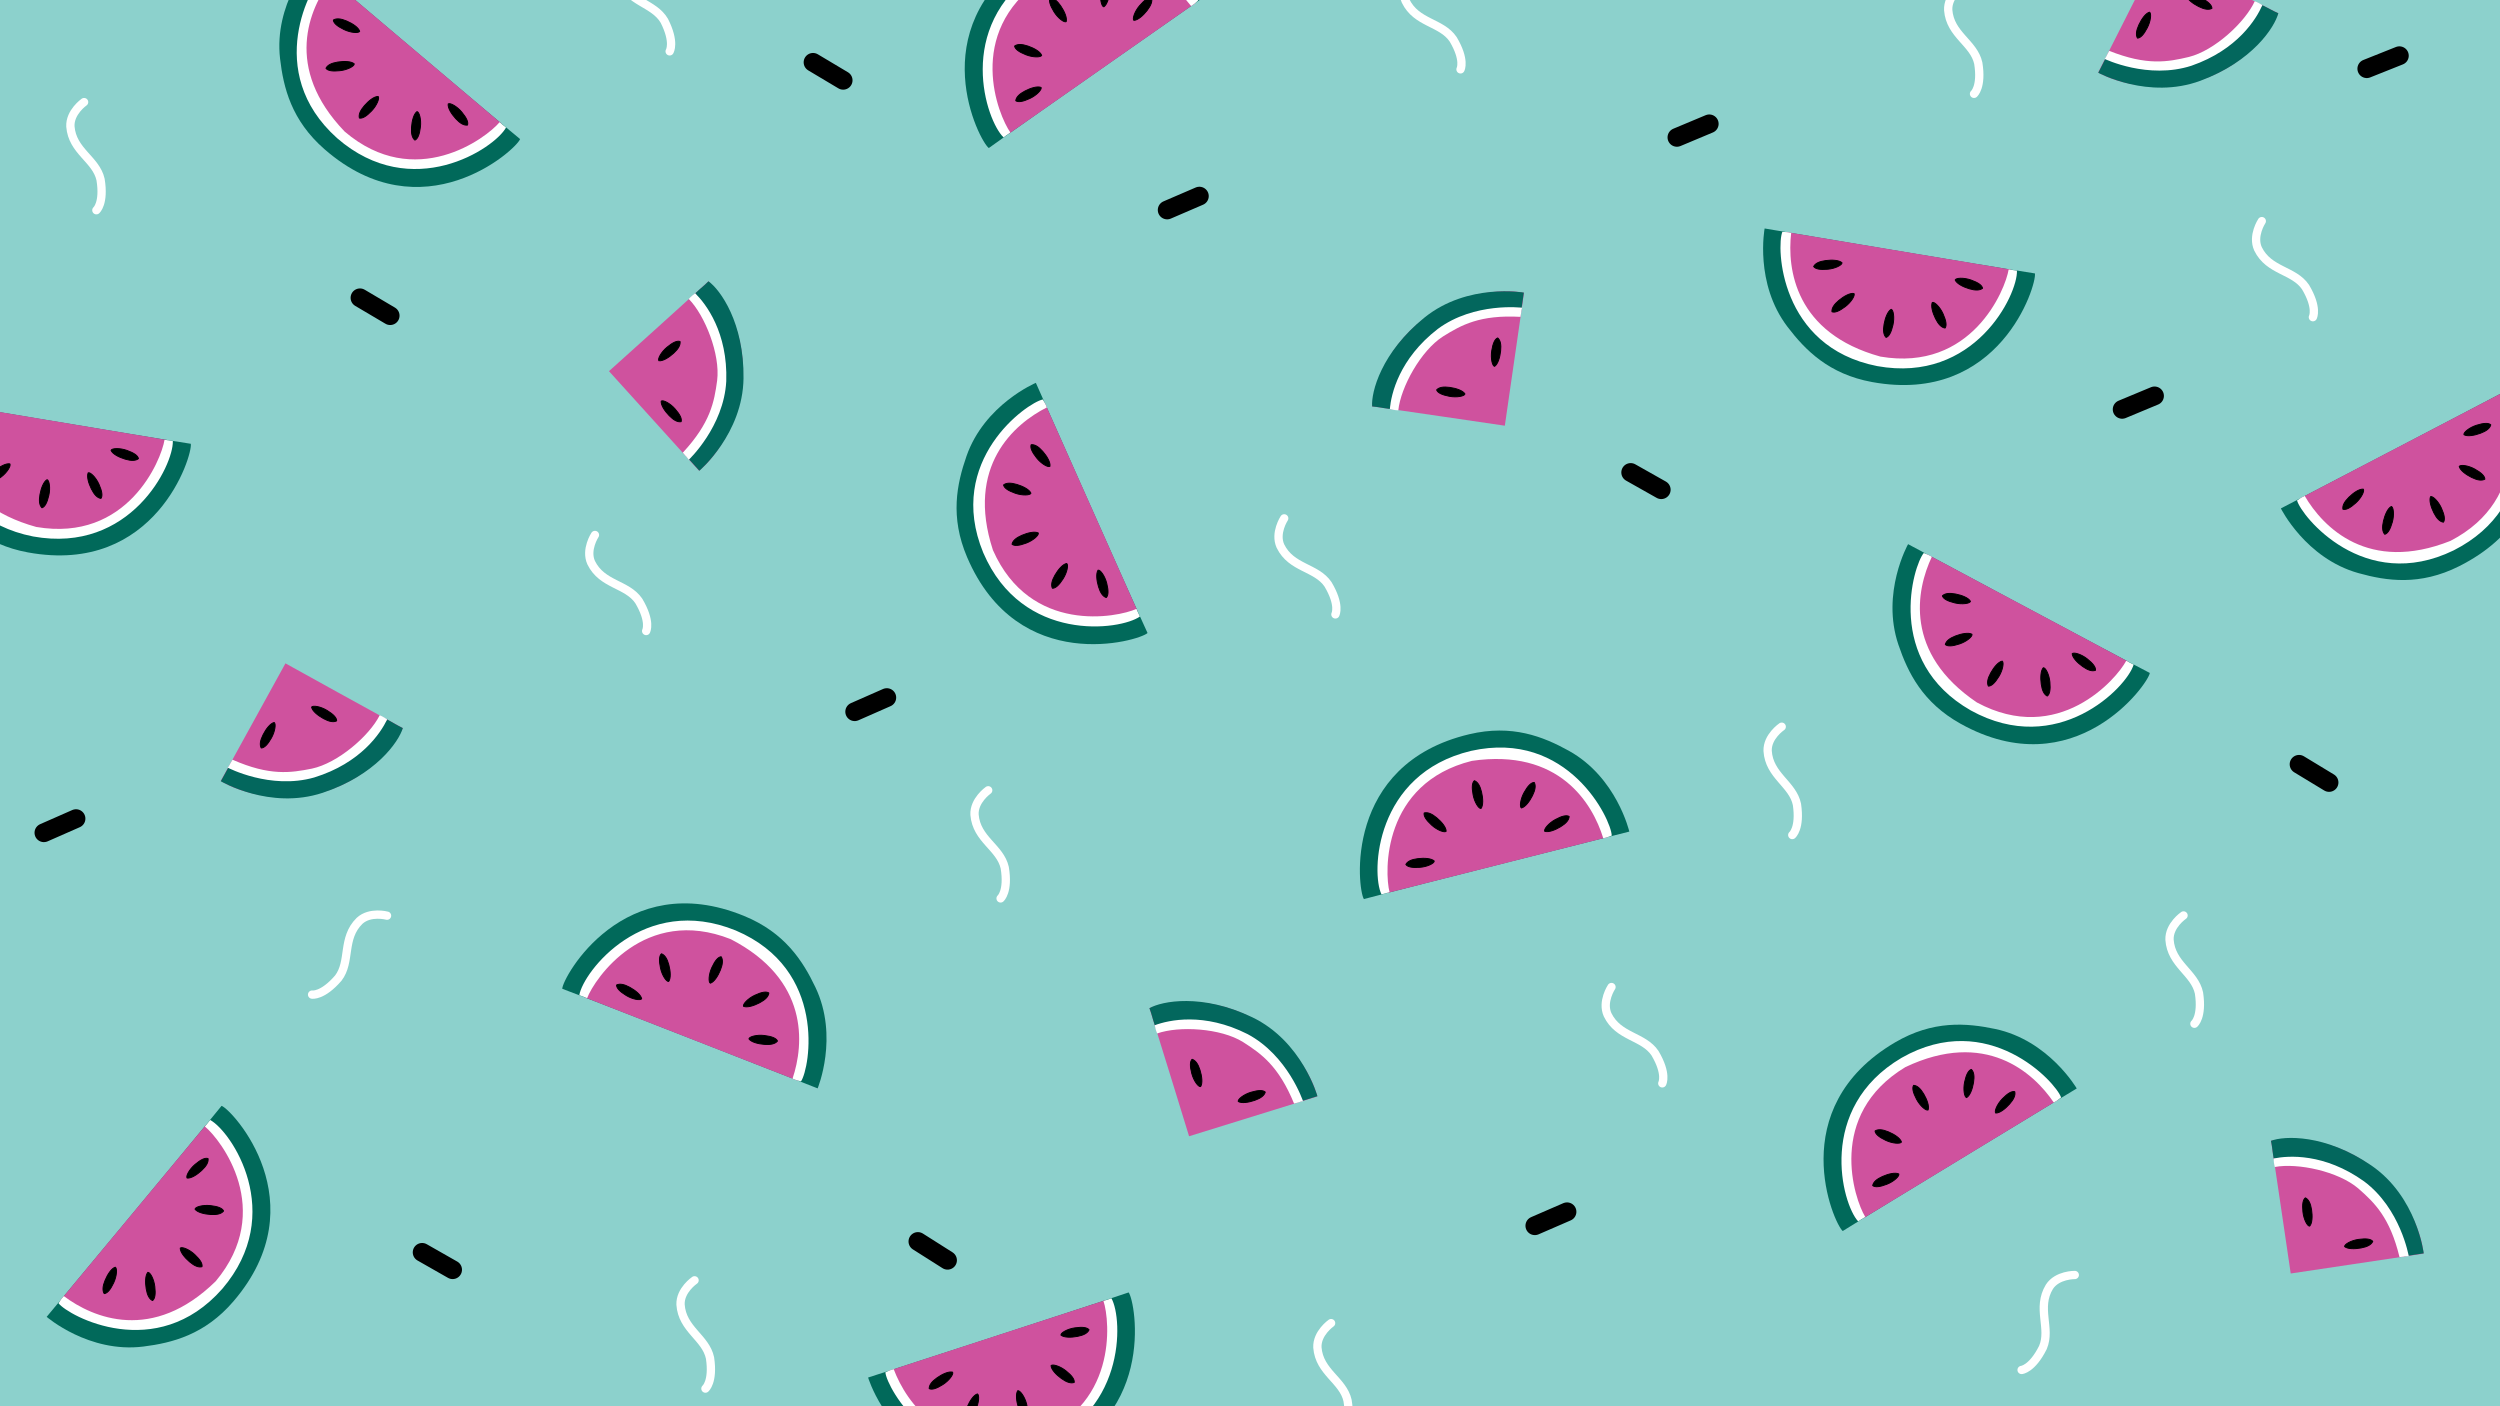<?xml version="1.0" encoding="UTF-8" standalone="no"?>
<!DOCTYPE svg PUBLIC "-//W3C//DTD SVG 1.1//EN" "http://www.w3.org/Graphics/SVG/1.1/DTD/svg11.dtd">
<svg width="100%" height="100%" viewBox="0 0 2560 1440" version="1.1" xmlns="http://www.w3.org/2000/svg" xmlns:xlink="http://www.w3.org/1999/xlink" xml:space="preserve" xmlns:serif="http://www.serif.com/" style="fill-rule:evenodd;clip-rule:evenodd;stroke-linecap:round;stroke-linejoin:round;stroke-miterlimit:1.5;">
    <rect x="0" y="0" width="2560" height="1440" fill="#333333" stroke="none"/>
    <rect x="-686.268" y="-193.968" width="3720.93" height="1908.64" style="fill:rgb(140,209,204);stroke:black;stroke-opacity:0;stroke-width:19.18px;"/>
    <g>
        <path d="M832.531,63.819L863.4,82.232" style="fill:none;stroke:black;stroke-width:19.18px;"/>
        <g transform="matrix(0.594,-0.804,0.804,0.594,1171.31,772.128)">
            <path d="M832.531,63.819L863.4,82.232" style="fill:none;stroke:black;stroke-width:19.18px;"/>
        </g>
        <g transform="matrix(0.586,-0.81,0.81,0.586,655.609,851.976)">
            <path d="M832.531,63.819L863.4,82.232" style="fill:none;stroke:black;stroke-width:19.18px;"/>
        </g>
        <g transform="matrix(0.596,-0.803,0.803,0.596,1625.63,1049.68)">
            <path d="M832.531,63.819L863.4,82.232" style="fill:none;stroke:black;stroke-width:19.18px;"/>
        </g>
        <g transform="matrix(1,-0.024,0.024,1,835.753,439.956)">
            <path d="M832.531,63.819L863.4,82.232" style="fill:none;stroke:black;stroke-width:19.18px;"/>
        </g>
        <g transform="matrix(0.58,-0.815,0.815,0.58,-489.936,1494.24)">
            <path d="M832.531,63.819L863.4,82.232" style="fill:none;stroke:black;stroke-width:19.18px;"/>
        </g>
        <g transform="matrix(1,0.007,-0.007,1,1522.14,712.988)">
            <path d="M832.531,63.819L863.4,82.232" style="fill:none;stroke:black;stroke-width:19.18px;"/>
        </g>
        <g transform="matrix(1,-0.02,0.02,1,-401.554,1235.23)">
            <path d="M832.531,63.819L863.4,82.232" style="fill:none;stroke:black;stroke-width:19.18px;"/>
        </g>
        <g transform="matrix(0.584,-0.812,0.812,0.584,1033.64,1893.91)">
            <path d="M832.531,63.819L863.4,82.232" style="fill:none;stroke:black;stroke-width:19.18px;"/>
        </g>
        <g transform="matrix(0.608,-0.794,0.794,0.608,1866.73,692.577)">
            <path d="M832.531,63.819L863.4,82.232" style="fill:none;stroke:black;stroke-width:19.18px;"/>
        </g>
        <g transform="matrix(1,0.027,-0.027,1,109.109,1184.97)">
            <path d="M832.531,63.819L863.4,82.232" style="fill:none;stroke:black;stroke-width:19.18px;"/>
        </g>
        <g transform="matrix(0.58,-0.815,0.815,0.58,340.306,1370.29)">
            <path d="M832.531,63.819L863.4,82.232" style="fill:none;stroke:black;stroke-width:19.18px;"/>
        </g>
        <g transform="matrix(1,-0.004,0.004,1,-464.184,244.46)">
            <path d="M832.531,63.819L863.4,82.232" style="fill:none;stroke:black;stroke-width:19.18px;"/>
        </g>
    </g>
    <g>
        <g transform="matrix(0.93,-0.367,0.367,0.93,1324.78,-92.968)">
            <path d="M86.12,104.547C86.12,104.547 71.359,114.842 72.084,129.531C74.067,154.983 98.351,163.03 102.978,183.855C106.945,208.315 98.681,215.281 98.681,215.281" style="fill:white;fill-opacity:0;stroke:white;stroke-width:8.49px;"/>
        </g>
        <path d="M86.12,104.547C86.12,104.547 71.359,114.842 72.084,129.531C74.067,154.983 98.351,163.03 102.978,183.855C106.945,208.315 98.681,215.281 98.681,215.281" style="fill:white;fill-opacity:0;stroke:white;stroke-width:8.49px;"/>
        <g transform="matrix(0.93,-0.368,0.368,0.93,490.667,482.267)">
            <path d="M86.12,104.547C86.12,104.547 71.359,114.842 72.084,129.531C74.067,154.983 98.351,163.03 102.978,183.855C106.945,208.315 98.681,215.281 98.681,215.281" style="fill:white;fill-opacity:0;stroke:white;stroke-width:8.49px;"/>
        </g>
        <g transform="matrix(1,0.002,-0.002,1,1923.14,-119.391)">
            <path d="M86.12,104.547C86.12,104.547 71.359,114.842 72.084,129.531C74.067,154.983 98.351,163.03 102.978,183.855C106.945,208.315 98.681,215.281 98.681,215.281" style="fill:white;fill-opacity:0;stroke:white;stroke-width:8.49px;"/>
        </g>
        <g transform="matrix(0.643,0.766,-0.766,0.643,421.037,804.459)">
            <path d="M86.12,104.547C86.12,104.547 71.359,114.842 72.084,129.531C74.067,154.983 98.351,163.03 102.978,183.855C106.945,208.315 98.681,215.281 98.681,215.281" style="fill:white;fill-opacity:0;stroke:white;stroke-width:8.49px;"/>
        </g>
        <g transform="matrix(1,-0.001,0.001,1,925.7,704.795)">
            <path d="M86.12,104.547C86.12,104.547 71.359,114.842 72.084,129.531C74.067,154.983 98.351,163.03 102.978,183.855C106.945,208.315 98.681,215.281 98.681,215.281" style="fill:white;fill-opacity:0;stroke:white;stroke-width:8.49px;"/>
        </g>
        <g transform="matrix(0.93,-0.368,0.368,0.93,1196.46,465.259)">
            <path d="M86.12,104.547C86.12,104.547 71.359,114.842 72.084,129.531C74.067,154.983 98.351,163.03 102.978,183.855C106.945,208.315 98.681,215.281 98.681,215.281" style="fill:white;fill-opacity:0;stroke:white;stroke-width:8.49px;"/>
        </g>
        <g transform="matrix(1,0.013,-0.013,1,626.473,1205.37)">
            <path d="M86.12,104.547C86.12,104.547 71.359,114.842 72.084,129.531C74.067,154.983 98.351,163.03 102.978,183.855C106.945,208.315 98.681,215.281 98.681,215.281" style="fill:white;fill-opacity:0;stroke:white;stroke-width:8.49px;"/>
        </g>
        <g transform="matrix(1,0.016,-0.016,1,1740.04,638.214)">
            <path d="M86.12,104.547C86.12,104.547 71.359,114.842 72.084,129.531C74.067,154.983 98.351,163.03 102.978,183.855C106.945,208.315 98.681,215.281 98.681,215.281" style="fill:white;fill-opacity:0;stroke:white;stroke-width:8.49px;"/>
        </g>
        <g transform="matrix(1,0,-0,1,1276.93,1250.33)">
            <path d="M86.12,104.547C86.12,104.547 71.359,114.842 72.084,129.531C74.067,154.983 98.351,163.03 102.978,183.855C106.945,208.315 98.681,215.281 98.681,215.281" style="fill:white;fill-opacity:0;stroke:white;stroke-width:8.49px;"/>
        </g>
        <g transform="matrix(0.932,-0.364,0.364,0.932,1531.85,944.631)">
            <path d="M86.12,104.547C86.12,104.547 71.359,114.842 72.084,129.531C74.067,154.983 98.351,163.03 102.978,183.855C106.945,208.315 98.681,215.281 98.681,215.281" style="fill:white;fill-opacity:0;stroke:white;stroke-width:8.49px;"/>
        </g>
        <g transform="matrix(0.812,0.584,-0.584,0.812,2115.7,1170.4)">
            <path d="M86.12,104.547C86.12,104.547 71.359,114.842 72.084,129.531C74.067,154.983 98.351,163.03 102.978,183.855C106.945,208.315 98.681,215.281 98.681,215.281" style="fill:white;fill-opacity:0;stroke:white;stroke-width:8.49px;"/>
        </g>
        <g transform="matrix(0.953,-0.303,0.303,0.953,526.451,-122.671)">
            <path d="M86.12,104.547C86.12,104.547 71.359,114.842 72.084,129.531C74.067,154.983 98.351,163.03 102.978,183.855C106.945,208.315 98.681,215.281 98.681,215.281" style="fill:white;fill-opacity:0;stroke:white;stroke-width:8.49px;"/>
        </g>
        <g transform="matrix(1,0.013,-0.013,1,2151.19,831.749)">
            <path d="M86.12,104.547C86.12,104.547 71.359,114.842 72.084,129.531C74.067,154.983 98.351,163.03 102.978,183.855C106.945,208.315 98.681,215.281 98.681,215.281" style="fill:white;fill-opacity:0;stroke:white;stroke-width:8.49px;"/>
        </g>
        <g transform="matrix(0.93,-0.367,0.367,0.93,2197.62,160.807)">
            <path d="M86.12,104.547C86.12,104.547 71.359,114.842 72.084,129.531C74.067,154.983 98.351,163.03 102.978,183.855C106.945,208.315 98.681,215.281 98.681,215.281" style="fill:white;fill-opacity:0;stroke:white;stroke-width:8.49px;"/>
        </g>
    </g>
    <g>
        <g>
            <path d="M623.587,380.082L715.824,482.05C715.824,482.05 754.326,453.068 760.673,388.756C764.481,325.291 725.555,288.031 725.555,288.031C711.593,300.936 623.587,380.082 623.587,380.082Z" style="fill:rgb(207,82,158);stroke:black;stroke-opacity:0;stroke-width:1px;"/>
            <path d="M702.602,467.097L716.141,482.05C716.141,482.05 760.626,444.249 761.358,387.384C762.09,330.519 737.465,296.553 725.449,288.031C720.203,293.387 718.51,294.155 711.91,300.372C726.803,319.958 740.918,369.681 740.071,385.759C739.225,401.837 720.372,454.789 702.602,467.097Z" style="fill:rgb(3,103,93);stroke:black;stroke-opacity:0;stroke-width:1px;"/>
            <path d="M711.91,300.372C707.632,303.256 705.309,306.126 705.309,306.126C721.895,323.05 737.709,362.856 734.358,389.616C731.397,411.57 727.514,432.952 699.217,463.52C704.294,469.276 705.309,470.8 705.309,470.8C705.309,470.8 741.155,437.059 743.693,390.413C745.386,340.383 722.741,311.011 711.91,300.372Z" style="fill:white;stroke:black;stroke-opacity:0;stroke-width:1px;"/>
            <g transform="matrix(0.888,-0.461,0.461,0.888,-590.561,410.68)">
                <path d="M1124.43,583.817C1122.18,587.153 1122.95,594.395 1124.85,600.741C1126.76,607.088 1129.38,610.802 1132.82,611.904C1135.02,609.748 1135.22,604.972 1133.31,597.356C1131.41,589.74 1126.68,583.323 1124.43,583.817Z" style="stroke:black;stroke-width:1px;"/>
            </g>
            <g transform="matrix(-0.432,-0.902,0.902,-0.432,633.83,1635.84)">
                <path d="M1124.43,583.817C1122.18,587.153 1122.95,594.395 1124.85,600.741C1126.76,607.088 1129.38,610.802 1132.82,611.904C1135.02,609.748 1135.22,604.972 1133.31,597.356C1131.41,589.74 1126.68,583.323 1124.43,583.817Z" style="stroke:black;stroke-width:1px;"/>
            </g>
        </g>
        <g transform="matrix(0.421,-0.907,0.907,0.421,610.342,1569.1)">
            <path d="M623.587,380.082L715.824,482.05C715.824,482.05 754.326,453.068 760.673,388.756C764.481,325.291 725.555,288.031 725.555,288.031C711.593,300.936 623.587,380.082 623.587,380.082Z" style="fill:rgb(207,82,158);stroke:black;stroke-opacity:0;stroke-width:1px;"/>
            <path d="M702.602,467.097L716.141,482.05C716.141,482.05 760.626,444.249 761.358,387.384C762.09,330.519 737.465,296.553 725.449,288.031C720.203,293.387 718.51,294.155 711.91,300.372C726.803,319.958 740.918,369.681 740.071,385.759C739.225,401.837 720.372,454.789 702.602,467.097Z" style="fill:rgb(3,103,93);stroke:black;stroke-opacity:0;stroke-width:1px;"/>
            <path d="M711.91,300.372C707.632,303.256 705.309,306.126 705.309,306.126C721.895,323.05 737.709,362.856 734.358,389.616C731.397,411.57 727.514,432.952 699.217,463.52C704.294,469.276 705.309,470.8 705.309,470.8C705.309,470.8 741.155,437.059 743.693,390.413C745.386,340.383 722.741,311.011 711.91,300.372Z" style="fill:white;stroke:black;stroke-opacity:0;stroke-width:1px;"/>
            <g transform="matrix(0.888,-0.461,0.461,0.888,-590.561,410.68)">
                <path d="M1124.43,583.817C1122.18,587.153 1122.95,594.395 1124.85,600.741C1126.76,607.088 1129.38,610.802 1132.82,611.904C1135.02,609.748 1135.22,604.972 1133.31,597.356C1131.41,589.74 1126.68,583.323 1124.43,583.817Z" style="stroke:black;stroke-width:1px;"/>
            </g>
            <g transform="matrix(-0.432,-0.902,0.902,-0.432,633.83,1635.84)">
                <path d="M1124.43,583.817C1122.18,587.153 1122.95,594.395 1124.85,600.741C1126.76,607.088 1129.38,610.802 1132.82,611.904C1135.02,609.748 1135.22,604.972 1133.31,597.356C1131.41,589.74 1126.68,583.323 1124.43,583.817Z" style="stroke:black;stroke-width:1px;"/>
            </g>
        </g>
        <g transform="matrix(0.326,0.945,-0.945,0.326,448.187,-33.917)">
            <path d="M623.587,380.082L715.824,482.05C715.824,482.05 754.326,453.068 760.673,388.756C764.481,325.291 725.555,288.031 725.555,288.031C711.593,300.936 623.587,380.082 623.587,380.082Z" style="fill:rgb(207,82,158);stroke:black;stroke-opacity:0;stroke-width:1px;"/>
            <path d="M702.602,467.097L716.141,482.05C716.141,482.05 760.626,444.249 761.358,387.384C762.09,330.519 737.465,296.553 725.449,288.031C720.203,293.387 718.51,294.155 711.91,300.372C726.803,319.958 740.918,369.681 740.071,385.759C739.225,401.837 720.372,454.789 702.602,467.097Z" style="fill:rgb(3,103,93);stroke:black;stroke-opacity:0;stroke-width:1px;"/>
            <path d="M711.91,300.372C707.632,303.256 705.309,306.126 705.309,306.126C721.895,323.05 737.709,362.856 734.358,389.616C731.397,411.57 727.514,432.952 699.217,463.52C704.294,469.276 705.309,470.8 705.309,470.8C705.309,470.8 741.155,437.059 743.693,390.413C745.386,340.383 722.741,311.011 711.91,300.372Z" style="fill:white;stroke:black;stroke-opacity:0;stroke-width:1px;"/>
            <g transform="matrix(0.888,-0.461,0.461,0.888,-590.561,410.68)">
                <path d="M1124.43,583.817C1122.18,587.153 1122.95,594.395 1124.85,600.741C1126.76,607.088 1129.38,610.802 1132.82,611.904C1135.02,609.748 1135.22,604.972 1133.31,597.356C1131.41,589.74 1126.68,583.323 1124.43,583.817Z" style="stroke:black;stroke-width:1px;"/>
            </g>
            <g transform="matrix(-0.432,-0.902,0.902,-0.432,633.83,1635.84)">
                <path d="M1124.43,583.817C1122.18,587.153 1122.95,594.395 1124.85,600.741C1126.76,607.088 1129.38,610.802 1132.82,611.904C1135.02,609.748 1135.22,604.972 1133.31,597.356C1131.41,589.74 1126.68,583.323 1124.43,583.817Z" style="stroke:black;stroke-width:1px;"/>
            </g>
        </g>
        <g transform="matrix(0.554,-0.833,0.833,0.554,1683.62,1612.94)">
            <path d="M623.587,380.082L715.824,482.05C715.824,482.05 754.326,453.068 760.673,388.756C764.481,325.291 725.555,288.031 725.555,288.031C711.593,300.936 623.587,380.082 623.587,380.082Z" style="fill:rgb(207,82,158);stroke:black;stroke-opacity:0;stroke-width:1px;"/>
            <path d="M702.602,467.097L716.141,482.05C716.141,482.05 760.626,444.249 761.358,387.384C762.09,330.519 737.465,296.553 725.449,288.031C720.203,293.387 718.51,294.155 711.91,300.372C726.803,319.958 740.918,369.681 740.071,385.759C739.225,401.837 720.372,454.789 702.602,467.097Z" style="fill:rgb(3,103,93);stroke:black;stroke-opacity:0;stroke-width:1px;"/>
            <path d="M711.91,300.372C707.632,303.256 705.309,306.126 705.309,306.126C721.895,323.05 737.709,362.856 734.358,389.616C731.397,411.57 727.514,432.952 699.217,463.52C704.294,469.276 705.309,470.8 705.309,470.8C705.309,470.8 741.155,437.059 743.693,390.413C745.386,340.383 722.741,311.011 711.91,300.372Z" style="fill:white;stroke:black;stroke-opacity:0;stroke-width:1px;"/>
            <g transform="matrix(0.888,-0.461,0.461,0.888,-590.561,410.68)">
                <path d="M1124.43,583.817C1122.18,587.153 1122.95,594.395 1124.85,600.741C1126.76,607.088 1129.38,610.802 1132.82,611.904C1135.02,609.748 1135.22,604.972 1133.31,597.356C1131.41,589.74 1126.68,583.323 1124.43,583.817Z" style="stroke:black;stroke-width:1px;"/>
            </g>
            <g transform="matrix(-0.432,-0.902,0.902,-0.432,633.83,1635.84)">
                <path d="M1124.43,583.817C1122.18,587.153 1122.95,594.395 1124.85,600.741C1126.76,607.088 1129.38,610.802 1132.82,611.904C1135.02,609.748 1135.22,604.972 1133.31,597.356C1131.41,589.74 1126.68,583.323 1124.43,583.817Z" style="stroke:black;stroke-width:1px;"/>
            </g>
        </g>
        <g transform="matrix(-0.638,-0.77,0.77,-0.638,1646.13,1158.58)">
            <path d="M623.587,380.082L715.824,482.05C715.824,482.05 754.326,453.068 760.673,388.756C764.481,325.291 725.555,288.031 725.555,288.031C711.593,300.936 623.587,380.082 623.587,380.082Z" style="fill:rgb(207,82,158);stroke:black;stroke-opacity:0;stroke-width:1px;"/>
            <path d="M702.602,467.097L716.141,482.05C716.141,482.05 760.626,444.249 761.358,387.384C762.09,330.519 737.465,296.553 725.449,288.031C720.203,293.387 718.51,294.155 711.91,300.372C726.803,319.958 740.918,369.681 740.071,385.759C739.225,401.837 720.372,454.789 702.602,467.097Z" style="fill:rgb(3,103,93);stroke:black;stroke-opacity:0;stroke-width:1px;"/>
            <path d="M711.91,300.372C707.632,303.256 705.309,306.126 705.309,306.126C721.895,323.05 737.709,362.856 734.358,389.616C731.397,411.57 727.514,432.952 699.217,463.52C704.294,469.276 705.309,470.8 705.309,470.8C705.309,470.8 741.155,437.059 743.693,390.413C745.386,340.383 722.741,311.011 711.91,300.372Z" style="fill:white;stroke:black;stroke-opacity:0;stroke-width:1px;"/>
            <g transform="matrix(0.888,-0.461,0.461,0.888,-590.561,410.68)">
                <path d="M1124.43,583.817C1122.18,587.153 1122.95,594.395 1124.85,600.741C1126.76,607.088 1129.38,610.802 1132.82,611.904C1135.02,609.748 1135.22,604.972 1133.31,597.356C1131.41,589.74 1126.68,583.323 1124.43,583.817Z" style="stroke:black;stroke-width:1px;"/>
            </g>
            <g transform="matrix(-0.432,-0.902,0.902,-0.432,633.83,1635.84)">
                <path d="M1124.43,583.817C1122.18,587.153 1122.95,594.395 1124.85,600.741C1126.76,607.088 1129.38,610.802 1132.82,611.904C1135.02,609.748 1135.22,604.972 1133.31,597.356C1131.41,589.74 1126.68,583.323 1124.43,583.817Z" style="stroke:black;stroke-width:1px;"/>
            </g>
        </g>
        <g transform="matrix(0.359,0.933,-0.933,0.359,2341.29,-766.704)">
            <path d="M623.587,380.082L715.824,482.05C715.824,482.05 754.326,453.068 760.673,388.756C764.481,325.291 725.555,288.031 725.555,288.031C711.593,300.936 623.587,380.082 623.587,380.082Z" style="fill:rgb(207,82,158);stroke:black;stroke-opacity:0;stroke-width:1px;"/>
            <path d="M702.602,467.097L716.141,482.05C716.141,482.05 760.626,444.249 761.358,387.384C762.09,330.519 737.465,296.553 725.449,288.031C720.203,293.387 718.51,294.155 711.91,300.372C726.803,319.958 740.918,369.681 740.071,385.759C739.225,401.837 720.372,454.789 702.602,467.097Z" style="fill:rgb(3,103,93);stroke:black;stroke-opacity:0;stroke-width:1px;"/>
            <path d="M711.91,300.372C707.632,303.256 705.309,306.126 705.309,306.126C721.895,323.05 737.709,362.856 734.358,389.616C731.397,411.57 727.514,432.952 699.217,463.52C704.294,469.276 705.309,470.8 705.309,470.8C705.309,470.8 741.155,437.059 743.693,390.413C745.386,340.383 722.741,311.011 711.91,300.372Z" style="fill:white;stroke:black;stroke-opacity:0;stroke-width:1px;"/>
            <g transform="matrix(0.888,-0.461,0.461,0.888,-590.561,410.68)">
                <path d="M1124.43,583.817C1122.18,587.153 1122.95,594.395 1124.85,600.741C1126.76,607.088 1129.38,610.802 1132.82,611.904C1135.02,609.748 1135.22,604.972 1133.31,597.356C1131.41,589.74 1126.68,583.323 1124.43,583.817Z" style="stroke:black;stroke-width:1px;"/>
            </g>
            <g transform="matrix(-0.432,-0.902,0.902,-0.432,633.83,1635.84)">
                <path d="M1124.43,583.817C1122.18,587.153 1122.95,594.395 1124.85,600.741C1126.76,607.088 1129.38,610.802 1132.82,611.904C1135.02,609.748 1135.22,604.972 1133.31,597.356C1131.41,589.74 1126.68,583.323 1124.43,583.817Z" style="stroke:black;stroke-width:1px;"/>
            </g>
        </g>
        <g transform="matrix(0.104,-0.995,0.995,0.104,388.546,2425.23)">
            <path d="M1060.71,392.038C1060.71,392.038 1008.06,414.176 989.631,467.259C979.815,495.527 972.64,529.165 990.301,570.534C1042.53,692.874 1166.58,656.324 1175.08,648.213C1156.57,608.217 1060.71,392.038 1060.71,392.038Z" style="fill:rgb(1,105,90);stroke:black;stroke-opacity:0;stroke-width:1px;"/>
            <path d="M1069.81,412.286L1164.79,625.53C1164.79,625.53 1062.19,666.231 1022.84,583.79C983.495,501.349 1025.17,422.432 1069.81,412.286Z" style="fill:rgb(207,82,158);stroke:black;stroke-opacity:0;stroke-width:1px;"/>
            <path d="M1067.83,409.073C1051.8,412.3 967.889,471.406 1006.83,565.943C1046.83,659.158 1147.44,645.519 1167.27,631.305C1166.12,628.889 1163.64,623.525 1163.64,623.525C1144.25,632.33 1055,649.918 1016.75,563.299C988.648,477.356 1038.56,434.054 1071.95,417.196C1070.55,413.436 1067.83,409.073 1067.83,409.073Z" style="fill:white;stroke:black;stroke-opacity:0;stroke-width:1px;"/>
            <path d="M1124.43,583.817C1122.18,587.153 1122.95,594.395 1124.85,600.741C1126.76,607.088 1129.38,610.802 1132.82,611.904C1135.02,609.748 1135.22,604.972 1133.31,597.356C1131.41,589.74 1126.68,583.323 1124.43,583.817Z" style="stroke:black;stroke-width:1px;"/>
            <g transform="matrix(0.687,0.727,-0.727,0.687,744.262,-641.55)">
                <path d="M1124.43,583.817C1122.18,587.153 1122.95,594.395 1124.85,600.741C1126.76,607.088 1129.38,610.802 1132.82,611.904C1135.02,609.748 1135.22,604.972 1133.31,597.356C1131.41,589.74 1126.68,583.323 1124.43,583.817Z"/>
                <clipPath id="_clip1">
                    <path d="M1124.43,583.817C1122.18,587.153 1122.95,594.395 1124.85,600.741C1126.76,607.088 1129.38,610.802 1132.82,611.904C1135.02,609.748 1135.22,604.972 1133.31,597.356C1131.41,589.74 1126.68,583.323 1124.43,583.817Z"/>
                </clipPath>
                <g clip-path="url(#_clip1)">
                    <g transform="matrix(0.801,0.599,-0.599,0.801,532.075,-557.327)">
                        <path d="M1124.43,583.817C1122.18,587.153 1122.95,594.395 1124.85,600.741C1126.76,607.088 1129.38,610.802 1132.82,611.904C1135.02,609.748 1135.22,604.972 1133.31,597.356C1131.41,589.74 1126.68,583.323 1124.43,583.817Z" style="fill:none;stroke:black;stroke-width:1px;"/>
                    </g>
                </g>
                <path d="M1124.43,583.817C1122.18,587.153 1122.95,594.395 1124.85,600.741C1126.76,607.088 1129.38,610.802 1132.82,611.904C1135.02,609.748 1135.22,604.972 1133.31,597.356C1131.41,589.74 1126.68,583.323 1124.43,583.817Z" style="fill:none;stroke:black;stroke-width:1px;"/>
            </g>
            <g transform="matrix(0.114,0.993,-0.993,0.114,1514.78,-637.339)">
                <path d="M1124.43,583.817C1122.18,587.153 1122.95,594.395 1124.85,600.741C1126.76,607.088 1129.38,610.802 1132.82,611.904C1135.02,609.748 1135.22,604.972 1133.31,597.356C1131.41,589.74 1126.68,583.323 1124.43,583.817Z" style="stroke:black;stroke-width:1px;"/>
            </g>
            <g transform="matrix(-0.552,0.834,-0.834,-0.552,2163.28,-110.42)">
                <path d="M1124.43,583.817C1122.18,587.153 1122.95,594.395 1124.85,600.741C1126.76,607.088 1129.38,610.802 1132.82,611.904C1135.02,609.748 1135.22,604.972 1133.31,597.356C1131.41,589.74 1126.68,583.323 1124.43,583.817Z" style="stroke:black;stroke-width:1px;"/>
            </g>
            <g transform="matrix(-0.911,0.413,-0.413,-0.911,2340.63,544.98)">
                <path d="M1124.43,583.817C1122.18,587.153 1122.95,594.395 1124.85,600.741C1126.76,607.088 1129.38,610.802 1132.82,611.904C1135.02,609.748 1135.22,604.972 1133.31,597.356C1131.41,589.74 1126.68,583.323 1124.43,583.817Z" style="stroke:black;stroke-width:1px;"/>
            </g>
        </g>
        <g transform="matrix(0.191,0.982,-0.982,0.191,1424.65,-1126.15)">
            <path d="M1060.71,392.038C1060.71,392.038 1008.06,414.176 989.631,467.259C979.815,495.527 972.64,529.165 990.301,570.534C1042.53,692.874 1166.58,656.324 1175.08,648.213C1156.57,608.217 1060.71,392.038 1060.71,392.038Z" style="fill:rgb(1,105,90);stroke:black;stroke-opacity:0;stroke-width:1px;"/>
            <path d="M1069.81,412.286L1164.79,625.53C1164.79,625.53 1062.19,666.231 1022.84,583.79C983.495,501.349 1025.17,422.432 1069.81,412.286Z" style="fill:rgb(207,82,158);stroke:black;stroke-opacity:0;stroke-width:1px;"/>
            <path d="M1067.83,409.073C1051.8,412.3 967.889,471.406 1006.83,565.943C1046.83,659.158 1147.44,645.519 1167.27,631.305C1166.12,628.889 1163.64,623.525 1163.64,623.525C1144.25,632.33 1055,649.918 1016.75,563.299C988.648,477.356 1038.56,434.054 1071.95,417.196C1070.55,413.436 1067.83,409.073 1067.83,409.073Z" style="fill:white;stroke:black;stroke-opacity:0;stroke-width:1px;"/>
            <path d="M1124.43,583.817C1122.18,587.153 1122.95,594.395 1124.85,600.741C1126.76,607.088 1129.38,610.802 1132.82,611.904C1135.02,609.748 1135.22,604.972 1133.31,597.356C1131.41,589.74 1126.68,583.323 1124.43,583.817Z" style="stroke:black;stroke-width:1px;"/>
            <g transform="matrix(0.687,0.727,-0.727,0.687,744.262,-641.55)">
                <path d="M1124.43,583.817C1122.18,587.153 1122.95,594.395 1124.85,600.741C1126.76,607.088 1129.38,610.802 1132.82,611.904C1135.02,609.748 1135.22,604.972 1133.31,597.356C1131.41,589.74 1126.68,583.323 1124.43,583.817Z"/>
                <clipPath id="_clip2">
                    <path d="M1124.43,583.817C1122.18,587.153 1122.95,594.395 1124.85,600.741C1126.76,607.088 1129.38,610.802 1132.82,611.904C1135.02,609.748 1135.22,604.972 1133.31,597.356C1131.41,589.74 1126.68,583.323 1124.43,583.817Z"/>
                </clipPath>
                <g clip-path="url(#_clip2)">
                    <g transform="matrix(0.801,0.599,-0.599,0.801,532.075,-557.327)">
                        <path d="M1124.43,583.817C1122.18,587.153 1122.95,594.395 1124.85,600.741C1126.76,607.088 1129.38,610.802 1132.82,611.904C1135.02,609.748 1135.22,604.972 1133.31,597.356C1131.41,589.74 1126.68,583.323 1124.43,583.817Z" style="fill:none;stroke:black;stroke-width:1px;"/>
                    </g>
                </g>
                <path d="M1124.43,583.817C1122.18,587.153 1122.95,594.395 1124.85,600.741C1126.76,607.088 1129.38,610.802 1132.82,611.904C1135.02,609.748 1135.22,604.972 1133.31,597.356C1131.41,589.74 1126.68,583.323 1124.43,583.817Z" style="fill:none;stroke:black;stroke-width:1px;"/>
            </g>
            <g transform="matrix(0.114,0.993,-0.993,0.114,1514.78,-637.339)">
                <path d="M1124.43,583.817C1122.18,587.153 1122.95,594.395 1124.85,600.741C1126.76,607.088 1129.38,610.802 1132.82,611.904C1135.02,609.748 1135.22,604.972 1133.31,597.356C1131.41,589.74 1126.68,583.323 1124.43,583.817Z" style="stroke:black;stroke-width:1px;"/>
            </g>
            <g transform="matrix(-0.552,0.834,-0.834,-0.552,2163.28,-110.42)">
                <path d="M1124.43,583.817C1122.18,587.153 1122.95,594.395 1124.85,600.741C1126.76,607.088 1129.38,610.802 1132.82,611.904C1135.02,609.748 1135.22,604.972 1133.31,597.356C1131.41,589.74 1126.68,583.323 1124.43,583.817Z" style="stroke:black;stroke-width:1px;"/>
            </g>
            <g transform="matrix(-0.911,0.413,-0.413,-0.911,2340.63,544.98)">
                <path d="M1124.43,583.817C1122.18,587.153 1122.95,594.395 1124.85,600.741C1126.76,607.088 1129.38,610.802 1132.82,611.904C1135.02,609.748 1135.22,604.972 1133.31,597.356C1131.41,589.74 1126.68,583.323 1124.43,583.817Z" style="stroke:black;stroke-width:1px;"/>
            </g>
        </g>
        <g transform="matrix(-0.17,0.985,-0.985,-0.17,2234.89,-126.604)">
            <path d="M1060.71,392.038C1060.71,392.038 1008.06,414.176 989.631,467.259C979.815,495.527 972.64,529.165 990.301,570.534C1042.53,692.874 1166.58,656.324 1175.08,648.213C1156.57,608.217 1060.71,392.038 1060.71,392.038Z" style="fill:rgb(1,105,90);stroke:black;stroke-opacity:0;stroke-width:1px;"/>
            <path d="M1069.81,412.286L1164.79,625.53C1164.79,625.53 1062.19,666.231 1022.84,583.79C983.495,501.349 1025.17,422.432 1069.81,412.286Z" style="fill:rgb(207,82,158);stroke:black;stroke-opacity:0;stroke-width:1px;"/>
            <path d="M1067.83,409.073C1051.8,412.3 967.889,471.406 1006.83,565.943C1046.83,659.158 1147.44,645.519 1167.27,631.305C1166.12,628.889 1163.64,623.525 1163.64,623.525C1144.25,632.33 1055,649.918 1016.75,563.299C988.648,477.356 1038.56,434.054 1071.95,417.196C1070.55,413.436 1067.83,409.073 1067.83,409.073Z" style="fill:white;stroke:black;stroke-opacity:0;stroke-width:1px;"/>
            <path d="M1124.43,583.817C1122.18,587.153 1122.95,594.395 1124.85,600.741C1126.76,607.088 1129.38,610.802 1132.82,611.904C1135.02,609.748 1135.22,604.972 1133.31,597.356C1131.41,589.74 1126.68,583.323 1124.43,583.817Z" style="stroke:black;stroke-width:1px;"/>
            <g transform="matrix(0.687,0.727,-0.727,0.687,744.262,-641.55)">
                <path d="M1124.43,583.817C1122.18,587.153 1122.95,594.395 1124.85,600.741C1126.76,607.088 1129.38,610.802 1132.82,611.904C1135.02,609.748 1135.22,604.972 1133.31,597.356C1131.41,589.74 1126.68,583.323 1124.43,583.817Z"/>
                <clipPath id="_clip3">
                    <path d="M1124.43,583.817C1122.18,587.153 1122.95,594.395 1124.85,600.741C1126.76,607.088 1129.38,610.802 1132.82,611.904C1135.02,609.748 1135.22,604.972 1133.31,597.356C1131.41,589.74 1126.68,583.323 1124.43,583.817Z"/>
                </clipPath>
                <g clip-path="url(#_clip3)">
                    <g transform="matrix(0.801,0.599,-0.599,0.801,532.075,-557.327)">
                        <path d="M1124.43,583.817C1122.18,587.153 1122.95,594.395 1124.85,600.741C1126.76,607.088 1129.38,610.802 1132.82,611.904C1135.02,609.748 1135.22,604.972 1133.31,597.356C1131.41,589.74 1126.68,583.323 1124.43,583.817Z" style="fill:none;stroke:black;stroke-width:1px;"/>
                    </g>
                </g>
                <path d="M1124.43,583.817C1122.18,587.153 1122.95,594.395 1124.85,600.741C1126.76,607.088 1129.38,610.802 1132.82,611.904C1135.02,609.748 1135.22,604.972 1133.31,597.356C1131.41,589.74 1126.68,583.323 1124.43,583.817Z" style="fill:none;stroke:black;stroke-width:1px;"/>
            </g>
            <g transform="matrix(0.114,0.993,-0.993,0.114,1514.78,-637.339)">
                <path d="M1124.43,583.817C1122.18,587.153 1122.95,594.395 1124.85,600.741C1126.76,607.088 1129.38,610.802 1132.82,611.904C1135.02,609.748 1135.22,604.972 1133.31,597.356C1131.41,589.74 1126.68,583.323 1124.43,583.817Z" style="stroke:black;stroke-width:1px;"/>
            </g>
            <g transform="matrix(-0.552,0.834,-0.834,-0.552,2163.28,-110.42)">
                <path d="M1124.43,583.817C1122.18,587.153 1122.95,594.395 1124.85,600.741C1126.76,607.088 1129.38,610.802 1132.82,611.904C1135.02,609.748 1135.22,604.972 1133.31,597.356C1131.41,589.74 1126.68,583.323 1124.43,583.817Z" style="stroke:black;stroke-width:1px;"/>
            </g>
            <g transform="matrix(-0.911,0.413,-0.413,-0.911,2340.63,544.98)">
                <path d="M1124.43,583.817C1122.18,587.153 1122.95,594.395 1124.85,600.741C1126.76,607.088 1129.38,610.802 1132.82,611.904C1135.02,609.748 1135.22,604.972 1133.31,597.356C1131.41,589.74 1126.68,583.323 1124.43,583.817Z" style="stroke:black;stroke-width:1px;"/>
            </g>
        </g>
        <g transform="matrix(-0.062,-0.998,0.998,-0.062,2010.13,1603.51)">
            <path d="M1060.71,392.038C1060.71,392.038 1008.06,414.176 989.631,467.259C979.815,495.527 972.64,529.165 990.301,570.534C1042.53,692.874 1166.58,656.324 1175.08,648.213C1156.57,608.217 1060.71,392.038 1060.71,392.038Z" style="fill:rgb(1,105,90);stroke:black;stroke-opacity:0;stroke-width:1px;"/>
            <path d="M1069.81,412.286L1164.79,625.53C1164.79,625.53 1062.19,666.231 1022.84,583.79C983.495,501.349 1025.17,422.432 1069.81,412.286Z" style="fill:rgb(207,82,158);stroke:black;stroke-opacity:0;stroke-width:1px;"/>
            <path d="M1067.83,409.073C1051.8,412.3 967.889,471.406 1006.83,565.943C1046.83,659.158 1147.44,645.519 1167.27,631.305C1166.12,628.889 1163.64,623.525 1163.64,623.525C1144.25,632.33 1055,649.918 1016.75,563.299C988.648,477.356 1038.56,434.054 1071.95,417.196C1070.55,413.436 1067.83,409.073 1067.83,409.073Z" style="fill:white;stroke:black;stroke-opacity:0;stroke-width:1px;"/>
            <path d="M1124.43,583.817C1122.18,587.153 1122.95,594.395 1124.85,600.741C1126.76,607.088 1129.38,610.802 1132.82,611.904C1135.02,609.748 1135.22,604.972 1133.31,597.356C1131.41,589.74 1126.68,583.323 1124.43,583.817Z" style="stroke:black;stroke-width:1px;"/>
            <g transform="matrix(0.687,0.727,-0.727,0.687,744.262,-641.55)">
                <path d="M1124.43,583.817C1122.18,587.153 1122.95,594.395 1124.85,600.741C1126.76,607.088 1129.38,610.802 1132.82,611.904C1135.02,609.748 1135.22,604.972 1133.31,597.356C1131.41,589.74 1126.68,583.323 1124.43,583.817Z"/>
                <clipPath id="_clip4">
                    <path d="M1124.43,583.817C1122.18,587.153 1122.95,594.395 1124.85,600.741C1126.76,607.088 1129.38,610.802 1132.82,611.904C1135.02,609.748 1135.22,604.972 1133.31,597.356C1131.41,589.74 1126.68,583.323 1124.43,583.817Z"/>
                </clipPath>
                <g clip-path="url(#_clip4)">
                    <g transform="matrix(0.801,0.599,-0.599,0.801,532.075,-557.327)">
                        <path d="M1124.43,583.817C1122.18,587.153 1122.95,594.395 1124.85,600.741C1126.76,607.088 1129.38,610.802 1132.82,611.904C1135.02,609.748 1135.22,604.972 1133.31,597.356C1131.41,589.74 1126.68,583.323 1124.43,583.817Z" style="fill:none;stroke:black;stroke-width:1px;"/>
                    </g>
                </g>
                <path d="M1124.43,583.817C1122.18,587.153 1122.95,594.395 1124.85,600.741C1126.76,607.088 1129.38,610.802 1132.82,611.904C1135.02,609.748 1135.22,604.972 1133.31,597.356C1131.41,589.74 1126.68,583.323 1124.43,583.817Z" style="fill:none;stroke:black;stroke-width:1px;"/>
            </g>
            <g transform="matrix(0.114,0.993,-0.993,0.114,1514.78,-637.339)">
                <path d="M1124.43,583.817C1122.18,587.153 1122.95,594.395 1124.85,600.741C1126.76,607.088 1129.38,610.802 1132.82,611.904C1135.02,609.748 1135.22,604.972 1133.31,597.356C1131.41,589.74 1126.68,583.323 1124.43,583.817Z" style="stroke:black;stroke-width:1px;"/>
            </g>
            <g transform="matrix(-0.552,0.834,-0.834,-0.552,2163.28,-110.42)">
                <path d="M1124.43,583.817C1122.18,587.153 1122.95,594.395 1124.85,600.741C1126.76,607.088 1129.38,610.802 1132.82,611.904C1135.02,609.748 1135.22,604.972 1133.31,597.356C1131.41,589.74 1126.68,583.323 1124.43,583.817Z" style="stroke:black;stroke-width:1px;"/>
            </g>
            <g transform="matrix(-0.911,0.413,-0.413,-0.911,2340.63,544.98)">
                <path d="M1124.43,583.817C1122.18,587.153 1122.95,594.395 1124.85,600.741C1126.76,607.088 1129.38,610.802 1132.82,611.904C1135.02,609.748 1135.22,604.972 1133.31,597.356C1131.41,589.74 1126.68,583.323 1124.43,583.817Z" style="stroke:black;stroke-width:1px;"/>
            </g>
        </g>
        <g transform="matrix(-0.712,0.703,-0.703,-0.712,1868.09,647.951)">
            <path d="M1060.71,392.038C1060.71,392.038 1008.06,414.176 989.631,467.259C979.815,495.527 972.64,529.165 990.301,570.534C1042.53,692.874 1166.58,656.324 1175.08,648.213C1156.57,608.217 1060.71,392.038 1060.71,392.038Z" style="fill:rgb(1,105,90);stroke:black;stroke-opacity:0;stroke-width:1px;"/>
            <path d="M1069.81,412.286L1164.79,625.53C1164.79,625.53 1062.19,666.231 1022.84,583.79C983.495,501.349 1025.17,422.432 1069.81,412.286Z" style="fill:rgb(207,82,158);stroke:black;stroke-opacity:0;stroke-width:1px;"/>
            <path d="M1067.83,409.073C1051.8,412.3 967.889,471.406 1006.83,565.943C1046.83,659.158 1147.44,645.519 1167.27,631.305C1166.12,628.889 1163.64,623.525 1163.64,623.525C1144.25,632.33 1055,649.918 1016.75,563.299C988.648,477.356 1038.56,434.054 1071.95,417.196C1070.55,413.436 1067.83,409.073 1067.83,409.073Z" style="fill:white;stroke:black;stroke-opacity:0;stroke-width:1px;"/>
            <path d="M1124.43,583.817C1122.18,587.153 1122.95,594.395 1124.85,600.741C1126.76,607.088 1129.38,610.802 1132.82,611.904C1135.02,609.748 1135.22,604.972 1133.31,597.356C1131.41,589.74 1126.68,583.323 1124.43,583.817Z" style="stroke:black;stroke-width:1px;"/>
            <g transform="matrix(0.687,0.727,-0.727,0.687,744.262,-641.55)">
                <path d="M1124.43,583.817C1122.18,587.153 1122.95,594.395 1124.85,600.741C1126.76,607.088 1129.38,610.802 1132.82,611.904C1135.02,609.748 1135.22,604.972 1133.31,597.356C1131.41,589.74 1126.68,583.323 1124.43,583.817Z"/>
                <clipPath id="_clip5">
                    <path d="M1124.43,583.817C1122.18,587.153 1122.95,594.395 1124.85,600.741C1126.76,607.088 1129.38,610.802 1132.82,611.904C1135.02,609.748 1135.22,604.972 1133.31,597.356C1131.41,589.74 1126.68,583.323 1124.43,583.817Z"/>
                </clipPath>
                <g clip-path="url(#_clip5)">
                    <g transform="matrix(0.801,0.599,-0.599,0.801,532.075,-557.327)">
                        <path d="M1124.43,583.817C1122.18,587.153 1122.95,594.395 1124.85,600.741C1126.76,607.088 1129.38,610.802 1132.82,611.904C1135.02,609.748 1135.22,604.972 1133.31,597.356C1131.41,589.74 1126.68,583.323 1124.43,583.817Z" style="fill:none;stroke:black;stroke-width:1px;"/>
                    </g>
                </g>
                <path d="M1124.43,583.817C1122.18,587.153 1122.95,594.395 1124.85,600.741C1126.76,607.088 1129.38,610.802 1132.82,611.904C1135.02,609.748 1135.22,604.972 1133.31,597.356C1131.41,589.74 1126.68,583.323 1124.43,583.817Z" style="fill:none;stroke:black;stroke-width:1px;"/>
            </g>
            <g transform="matrix(0.114,0.993,-0.993,0.114,1514.78,-637.339)">
                <path d="M1124.43,583.817C1122.18,587.153 1122.95,594.395 1124.85,600.741C1126.76,607.088 1129.38,610.802 1132.82,611.904C1135.02,609.748 1135.22,604.972 1133.31,597.356C1131.41,589.74 1126.68,583.323 1124.43,583.817Z" style="stroke:black;stroke-width:1px;"/>
            </g>
            <g transform="matrix(-0.552,0.834,-0.834,-0.552,2163.28,-110.42)">
                <path d="M1124.43,583.817C1122.18,587.153 1122.95,594.395 1124.85,600.741C1126.76,607.088 1129.38,610.802 1132.82,611.904C1135.02,609.748 1135.22,604.972 1133.31,597.356C1131.41,589.74 1126.68,583.323 1124.43,583.817Z" style="stroke:black;stroke-width:1px;"/>
            </g>
            <g transform="matrix(-0.911,0.413,-0.413,-0.911,2340.63,544.98)">
                <path d="M1124.43,583.817C1122.18,587.153 1122.95,594.395 1124.85,600.741C1126.76,607.088 1129.38,610.802 1132.82,611.904C1135.02,609.748 1135.22,604.972 1133.31,597.356C1131.41,589.74 1126.68,583.323 1124.43,583.817Z" style="stroke:black;stroke-width:1px;"/>
            </g>
        </g>
        <g transform="matrix(0.789,-0.614,0.614,0.789,876.27,899.174)">
            <path d="M1060.71,392.038C1060.71,392.038 1008.06,414.176 989.631,467.259C979.815,495.527 972.64,529.165 990.301,570.534C1042.53,692.874 1166.58,656.324 1175.08,648.213C1156.57,608.217 1060.71,392.038 1060.71,392.038Z" style="fill:rgb(1,105,90);stroke:black;stroke-opacity:0;stroke-width:1px;"/>
            <path d="M1069.81,412.286L1164.79,625.53C1164.79,625.53 1062.19,666.231 1022.84,583.79C983.495,501.349 1025.17,422.432 1069.81,412.286Z" style="fill:rgb(207,82,158);stroke:black;stroke-opacity:0;stroke-width:1px;"/>
            <path d="M1067.83,409.073C1051.8,412.3 967.889,471.406 1006.83,565.943C1046.83,659.158 1147.44,645.519 1167.27,631.305C1166.12,628.889 1163.64,623.525 1163.64,623.525C1144.25,632.33 1055,649.918 1016.75,563.299C988.648,477.356 1038.56,434.054 1071.95,417.196C1070.55,413.436 1067.83,409.073 1067.83,409.073Z" style="fill:white;stroke:black;stroke-opacity:0;stroke-width:1px;"/>
            <path d="M1124.43,583.817C1122.18,587.153 1122.95,594.395 1124.85,600.741C1126.76,607.088 1129.38,610.802 1132.82,611.904C1135.02,609.748 1135.22,604.972 1133.31,597.356C1131.41,589.74 1126.68,583.323 1124.43,583.817Z" style="stroke:black;stroke-width:1px;"/>
            <g transform="matrix(0.687,0.727,-0.727,0.687,744.262,-641.55)">
                <path d="M1124.43,583.817C1122.18,587.153 1122.95,594.395 1124.85,600.741C1126.76,607.088 1129.38,610.802 1132.82,611.904C1135.02,609.748 1135.22,604.972 1133.31,597.356C1131.41,589.74 1126.68,583.323 1124.43,583.817Z"/>
                <clipPath id="_clip6">
                    <path d="M1124.43,583.817C1122.18,587.153 1122.95,594.395 1124.85,600.741C1126.76,607.088 1129.38,610.802 1132.82,611.904C1135.02,609.748 1135.22,604.972 1133.31,597.356C1131.41,589.74 1126.68,583.323 1124.43,583.817Z"/>
                </clipPath>
                <g clip-path="url(#_clip6)">
                    <g transform="matrix(0.801,0.599,-0.599,0.801,532.075,-557.327)">
                        <path d="M1124.43,583.817C1122.18,587.153 1122.95,594.395 1124.85,600.741C1126.76,607.088 1129.38,610.802 1132.82,611.904C1135.02,609.748 1135.22,604.972 1133.31,597.356C1131.41,589.74 1126.68,583.323 1124.43,583.817Z" style="fill:none;stroke:black;stroke-width:1px;"/>
                    </g>
                </g>
                <path d="M1124.43,583.817C1122.18,587.153 1122.95,594.395 1124.85,600.741C1126.76,607.088 1129.38,610.802 1132.82,611.904C1135.02,609.748 1135.22,604.972 1133.31,597.356C1131.41,589.74 1126.68,583.323 1124.43,583.817Z" style="fill:none;stroke:black;stroke-width:1px;"/>
            </g>
            <g transform="matrix(0.114,0.993,-0.993,0.114,1514.78,-637.339)">
                <path d="M1124.43,583.817C1122.18,587.153 1122.95,594.395 1124.85,600.741C1126.76,607.088 1129.38,610.802 1132.82,611.904C1135.02,609.748 1135.22,604.972 1133.31,597.356C1131.41,589.74 1126.68,583.323 1124.43,583.817Z" style="stroke:black;stroke-width:1px;"/>
            </g>
            <g transform="matrix(-0.552,0.834,-0.834,-0.552,2163.28,-110.42)">
                <path d="M1124.43,583.817C1122.18,587.153 1122.95,594.395 1124.85,600.741C1126.76,607.088 1129.38,610.802 1132.82,611.904C1135.02,609.748 1135.22,604.972 1133.31,597.356C1131.41,589.74 1126.68,583.323 1124.43,583.817Z" style="stroke:black;stroke-width:1px;"/>
            </g>
            <g transform="matrix(-0.911,0.413,-0.413,-0.911,2340.63,544.98)">
                <path d="M1124.43,583.817C1122.18,587.153 1122.95,594.395 1124.85,600.741C1126.76,607.088 1129.38,610.802 1132.82,611.904C1135.02,609.748 1135.22,604.972 1133.31,597.356C1131.41,589.74 1126.68,583.323 1124.43,583.817Z" style="stroke:black;stroke-width:1px;"/>
            </g>
        </g>
        <g transform="matrix(-0.443,-0.897,0.897,-0.443,166.017,2473.57)">
            <path d="M1060.71,392.038C1060.71,392.038 1008.06,414.176 989.631,467.259C979.815,495.527 972.64,529.165 990.301,570.534C1042.53,692.874 1166.58,656.324 1175.08,648.213C1156.57,608.217 1060.71,392.038 1060.71,392.038Z" style="fill:rgb(1,105,90);stroke:black;stroke-opacity:0;stroke-width:1px;"/>
            <path d="M1069.81,412.286L1164.79,625.53C1164.79,625.53 1062.19,666.231 1022.84,583.79C983.495,501.349 1025.17,422.432 1069.81,412.286Z" style="fill:rgb(207,82,158);stroke:black;stroke-opacity:0;stroke-width:1px;"/>
            <path d="M1067.83,409.073C1051.8,412.3 967.889,471.406 1006.83,565.943C1046.83,659.158 1147.44,645.519 1167.27,631.305C1166.12,628.889 1163.64,623.525 1163.64,623.525C1144.25,632.33 1055,649.918 1016.75,563.299C988.648,477.356 1038.56,434.054 1071.95,417.196C1070.55,413.436 1067.83,409.073 1067.83,409.073Z" style="fill:white;stroke:black;stroke-opacity:0;stroke-width:1px;"/>
            <path d="M1124.43,583.817C1122.18,587.153 1122.95,594.395 1124.85,600.741C1126.76,607.088 1129.38,610.802 1132.82,611.904C1135.02,609.748 1135.22,604.972 1133.31,597.356C1131.41,589.74 1126.68,583.323 1124.43,583.817Z" style="stroke:black;stroke-width:1px;"/>
            <g transform="matrix(0.687,0.727,-0.727,0.687,744.262,-641.55)">
                <path d="M1124.43,583.817C1122.18,587.153 1122.95,594.395 1124.85,600.741C1126.76,607.088 1129.38,610.802 1132.82,611.904C1135.02,609.748 1135.22,604.972 1133.31,597.356C1131.41,589.74 1126.68,583.323 1124.43,583.817Z"/>
                <clipPath id="_clip7">
                    <path d="M1124.43,583.817C1122.18,587.153 1122.95,594.395 1124.85,600.741C1126.76,607.088 1129.38,610.802 1132.82,611.904C1135.02,609.748 1135.22,604.972 1133.31,597.356C1131.41,589.74 1126.68,583.323 1124.43,583.817Z"/>
                </clipPath>
                <g clip-path="url(#_clip7)">
                    <g transform="matrix(0.801,0.599,-0.599,0.801,532.075,-557.327)">
                        <path d="M1124.43,583.817C1122.18,587.153 1122.95,594.395 1124.85,600.741C1126.76,607.088 1129.38,610.802 1132.82,611.904C1135.02,609.748 1135.22,604.972 1133.31,597.356C1131.41,589.74 1126.68,583.323 1124.43,583.817Z" style="fill:none;stroke:black;stroke-width:1px;"/>
                    </g>
                </g>
                <path d="M1124.43,583.817C1122.18,587.153 1122.95,594.395 1124.85,600.741C1126.76,607.088 1129.38,610.802 1132.82,611.904C1135.02,609.748 1135.22,604.972 1133.31,597.356C1131.41,589.74 1126.68,583.323 1124.43,583.817Z" style="fill:none;stroke:black;stroke-width:1px;"/>
            </g>
            <g transform="matrix(0.114,0.993,-0.993,0.114,1514.78,-637.339)">
                <path d="M1124.43,583.817C1122.18,587.153 1122.95,594.395 1124.85,600.741C1126.76,607.088 1129.38,610.802 1132.82,611.904C1135.02,609.748 1135.22,604.972 1133.31,597.356C1131.41,589.74 1126.68,583.323 1124.43,583.817Z" style="stroke:black;stroke-width:1px;"/>
            </g>
            <g transform="matrix(-0.552,0.834,-0.834,-0.552,2163.28,-110.42)">
                <path d="M1124.43,583.817C1122.18,587.153 1122.95,594.395 1124.85,600.741C1126.76,607.088 1129.38,610.802 1132.82,611.904C1135.02,609.748 1135.22,604.972 1133.31,597.356C1131.41,589.74 1126.68,583.323 1124.43,583.817Z" style="stroke:black;stroke-width:1px;"/>
            </g>
            <g transform="matrix(-0.911,0.413,-0.413,-0.911,2340.63,544.98)">
                <path d="M1124.43,583.817C1122.18,587.153 1122.95,594.395 1124.85,600.741C1126.76,607.088 1129.38,610.802 1132.82,611.904C1135.02,609.748 1135.22,604.972 1133.31,597.356C1131.41,589.74 1126.68,583.323 1124.43,583.817Z" style="stroke:black;stroke-width:1px;"/>
            </g>
        </g>
        <g transform="matrix(0.901,-0.435,0.435,0.901,-808.13,69.54)">
            <path d="M1060.71,392.038C1060.71,392.038 1008.06,414.176 989.631,467.259C979.815,495.527 972.64,529.165 990.301,570.534C1042.53,692.874 1166.58,656.324 1175.08,648.213C1156.57,608.217 1060.71,392.038 1060.71,392.038Z" style="fill:rgb(1,105,90);stroke:black;stroke-opacity:0;stroke-width:1px;"/>
            <path d="M1069.81,412.286L1164.79,625.53C1164.79,625.53 1062.19,666.231 1022.84,583.79C983.495,501.349 1025.17,422.432 1069.81,412.286Z" style="fill:rgb(207,82,158);stroke:black;stroke-opacity:0;stroke-width:1px;"/>
            <path d="M1067.83,409.073C1051.8,412.3 967.889,471.406 1006.83,565.943C1046.83,659.158 1147.44,645.519 1167.27,631.305C1166.12,628.889 1163.64,623.525 1163.64,623.525C1144.25,632.33 1055,649.918 1016.75,563.299C988.648,477.356 1038.56,434.054 1071.95,417.196C1070.55,413.436 1067.83,409.073 1067.83,409.073Z" style="fill:white;stroke:black;stroke-opacity:0;stroke-width:1px;"/>
            <path d="M1124.43,583.817C1122.18,587.153 1122.95,594.395 1124.85,600.741C1126.76,607.088 1129.38,610.802 1132.82,611.904C1135.02,609.748 1135.22,604.972 1133.31,597.356C1131.41,589.74 1126.68,583.323 1124.43,583.817Z" style="stroke:black;stroke-width:1px;"/>
            <g transform="matrix(0.687,0.727,-0.727,0.687,744.262,-641.55)">
                <path d="M1124.43,583.817C1122.18,587.153 1122.95,594.395 1124.85,600.741C1126.76,607.088 1129.38,610.802 1132.82,611.904C1135.02,609.748 1135.22,604.972 1133.31,597.356C1131.41,589.74 1126.68,583.323 1124.43,583.817Z"/>
                <clipPath id="_clip8">
                    <path d="M1124.43,583.817C1122.18,587.153 1122.95,594.395 1124.85,600.741C1126.76,607.088 1129.38,610.802 1132.82,611.904C1135.02,609.748 1135.22,604.972 1133.31,597.356C1131.41,589.74 1126.68,583.323 1124.43,583.817Z"/>
                </clipPath>
                <g clip-path="url(#_clip8)">
                    <g transform="matrix(0.801,0.599,-0.599,0.801,532.075,-557.327)">
                        <path d="M1124.43,583.817C1122.18,587.153 1122.95,594.395 1124.85,600.741C1126.76,607.088 1129.38,610.802 1132.82,611.904C1135.02,609.748 1135.22,604.972 1133.31,597.356C1131.41,589.74 1126.68,583.323 1124.43,583.817Z" style="fill:none;stroke:black;stroke-width:1px;"/>
                    </g>
                </g>
                <path d="M1124.43,583.817C1122.18,587.153 1122.95,594.395 1124.85,600.741C1126.76,607.088 1129.38,610.802 1132.82,611.904C1135.02,609.748 1135.22,604.972 1133.31,597.356C1131.41,589.74 1126.68,583.323 1124.43,583.817Z" style="fill:none;stroke:black;stroke-width:1px;"/>
            </g>
            <g transform="matrix(0.114,0.993,-0.993,0.114,1514.78,-637.339)">
                <path d="M1124.43,583.817C1122.18,587.153 1122.95,594.395 1124.85,600.741C1126.76,607.088 1129.38,610.802 1132.82,611.904C1135.02,609.748 1135.22,604.972 1133.31,597.356C1131.41,589.74 1126.68,583.323 1124.43,583.817Z" style="stroke:black;stroke-width:1px;"/>
            </g>
            <g transform="matrix(-0.552,0.834,-0.834,-0.552,2163.28,-110.42)">
                <path d="M1124.43,583.817C1122.18,587.153 1122.95,594.395 1124.85,600.741C1126.76,607.088 1129.38,610.802 1132.82,611.904C1135.02,609.748 1135.22,604.972 1133.31,597.356C1131.41,589.74 1126.68,583.323 1124.43,583.817Z" style="stroke:black;stroke-width:1px;"/>
            </g>
            <g transform="matrix(-0.911,0.413,-0.413,-0.911,2340.63,544.98)">
                <path d="M1124.43,583.817C1122.18,587.153 1122.95,594.395 1124.85,600.741C1126.76,607.088 1129.38,610.802 1132.82,611.904C1135.02,609.748 1135.22,604.972 1133.31,597.356C1131.41,589.74 1126.68,583.323 1124.43,583.817Z" style="stroke:black;stroke-width:1px;"/>
            </g>
        </g>
        <g transform="matrix(0.127,0.992,-0.992,0.127,2380.76,12.572)">
            <path d="M1060.71,392.038C1060.71,392.038 1008.06,414.176 989.631,467.259C979.815,495.527 972.64,529.165 990.301,570.534C1042.53,692.874 1166.58,656.324 1175.08,648.213C1156.57,608.217 1060.71,392.038 1060.71,392.038Z" style="fill:rgb(1,105,90);stroke:black;stroke-opacity:0;stroke-width:1px;"/>
            <path d="M1069.81,412.286L1164.79,625.53C1164.79,625.53 1062.19,666.231 1022.84,583.79C983.495,501.349 1025.17,422.432 1069.81,412.286Z" style="fill:rgb(207,82,158);stroke:black;stroke-opacity:0;stroke-width:1px;"/>
            <path d="M1067.83,409.073C1051.8,412.3 967.889,471.406 1006.83,565.943C1046.83,659.158 1147.44,645.519 1167.27,631.305C1166.12,628.889 1163.64,623.525 1163.64,623.525C1144.25,632.33 1055,649.918 1016.75,563.299C988.648,477.356 1038.56,434.054 1071.95,417.196C1070.55,413.436 1067.83,409.073 1067.83,409.073Z" style="fill:white;stroke:black;stroke-opacity:0;stroke-width:1px;"/>
            <path d="M1124.43,583.817C1122.18,587.153 1122.95,594.395 1124.85,600.741C1126.76,607.088 1129.38,610.802 1132.82,611.904C1135.02,609.748 1135.22,604.972 1133.31,597.356C1131.41,589.74 1126.68,583.323 1124.43,583.817Z" style="stroke:black;stroke-width:1px;"/>
            <g transform="matrix(0.687,0.727,-0.727,0.687,744.262,-641.55)">
                <path d="M1124.43,583.817C1122.18,587.153 1122.95,594.395 1124.85,600.741C1126.76,607.088 1129.38,610.802 1132.82,611.904C1135.02,609.748 1135.22,604.972 1133.31,597.356C1131.41,589.74 1126.68,583.323 1124.43,583.817Z"/>
                <clipPath id="_clip9">
                    <path d="M1124.43,583.817C1122.18,587.153 1122.95,594.395 1124.85,600.741C1126.76,607.088 1129.38,610.802 1132.82,611.904C1135.02,609.748 1135.22,604.972 1133.31,597.356C1131.41,589.74 1126.68,583.323 1124.43,583.817Z"/>
                </clipPath>
                <g clip-path="url(#_clip9)">
                    <g transform="matrix(0.801,0.599,-0.599,0.801,532.075,-557.327)">
                        <path d="M1124.43,583.817C1122.18,587.153 1122.95,594.395 1124.85,600.741C1126.76,607.088 1129.38,610.802 1132.82,611.904C1135.02,609.748 1135.22,604.972 1133.31,597.356C1131.41,589.74 1126.68,583.323 1124.43,583.817Z" style="fill:none;stroke:black;stroke-width:1px;"/>
                    </g>
                </g>
                <path d="M1124.43,583.817C1122.18,587.153 1122.95,594.395 1124.85,600.741C1126.76,607.088 1129.38,610.802 1132.82,611.904C1135.02,609.748 1135.22,604.972 1133.31,597.356C1131.41,589.74 1126.68,583.323 1124.43,583.817Z" style="fill:none;stroke:black;stroke-width:1px;"/>
            </g>
            <g transform="matrix(0.114,0.993,-0.993,0.114,1514.78,-637.339)">
                <path d="M1124.43,583.817C1122.18,587.153 1122.95,594.395 1124.85,600.741C1126.76,607.088 1129.38,610.802 1132.82,611.904C1135.02,609.748 1135.22,604.972 1133.31,597.356C1131.41,589.74 1126.68,583.323 1124.43,583.817Z" style="stroke:black;stroke-width:1px;"/>
            </g>
            <g transform="matrix(-0.552,0.834,-0.834,-0.552,2163.28,-110.42)">
                <path d="M1124.43,583.817C1122.18,587.153 1122.95,594.395 1124.85,600.741C1126.76,607.088 1129.38,610.802 1132.82,611.904C1135.02,609.748 1135.22,604.972 1133.31,597.356C1131.41,589.74 1126.68,583.323 1124.43,583.817Z" style="stroke:black;stroke-width:1px;"/>
            </g>
            <g transform="matrix(-0.911,0.413,-0.413,-0.911,2340.63,544.98)">
                <path d="M1124.43,583.817C1122.18,587.153 1122.95,594.395 1124.85,600.741C1126.76,607.088 1129.38,610.802 1132.82,611.904C1135.02,609.748 1135.22,604.972 1133.31,597.356C1131.41,589.74 1126.68,583.323 1124.43,583.817Z" style="stroke:black;stroke-width:1px;"/>
            </g>
        </g>
        <g transform="matrix(0.552,-0.834,0.834,0.552,-993.869,1076.64)">
            <path d="M1060.71,392.038C1060.71,392.038 1008.06,414.176 989.631,467.259C979.815,495.527 972.64,529.165 990.301,570.534C1042.53,692.874 1166.58,656.324 1175.08,648.213C1156.57,608.217 1060.71,392.038 1060.71,392.038Z" style="fill:rgb(1,105,90);stroke:black;stroke-opacity:0;stroke-width:1px;"/>
            <path d="M1069.81,412.286L1164.79,625.53C1164.79,625.53 1062.19,666.231 1022.84,583.79C983.495,501.349 1025.17,422.432 1069.81,412.286Z" style="fill:rgb(207,82,158);stroke:black;stroke-opacity:0;stroke-width:1px;"/>
            <path d="M1067.83,409.073C1051.8,412.3 967.889,471.406 1006.83,565.943C1046.83,659.158 1147.44,645.519 1167.27,631.305C1166.12,628.889 1163.64,623.525 1163.64,623.525C1144.25,632.33 1055,649.918 1016.75,563.299C988.648,477.356 1038.56,434.054 1071.95,417.196C1070.55,413.436 1067.83,409.073 1067.83,409.073Z" style="fill:white;stroke:black;stroke-opacity:0;stroke-width:1px;"/>
            <path d="M1124.43,583.817C1122.18,587.153 1122.95,594.395 1124.85,600.741C1126.76,607.088 1129.38,610.802 1132.82,611.904C1135.02,609.748 1135.22,604.972 1133.31,597.356C1131.41,589.74 1126.68,583.323 1124.43,583.817Z" style="stroke:black;stroke-width:1px;"/>
            <g transform="matrix(0.687,0.727,-0.727,0.687,744.262,-641.55)">
                <path d="M1124.43,583.817C1122.18,587.153 1122.95,594.395 1124.85,600.741C1126.76,607.088 1129.38,610.802 1132.82,611.904C1135.02,609.748 1135.22,604.972 1133.31,597.356C1131.41,589.74 1126.68,583.323 1124.43,583.817Z"/>
                <clipPath id="_clip10">
                    <path d="M1124.43,583.817C1122.18,587.153 1122.95,594.395 1124.85,600.741C1126.76,607.088 1129.38,610.802 1132.82,611.904C1135.02,609.748 1135.22,604.972 1133.31,597.356C1131.41,589.74 1126.68,583.323 1124.43,583.817Z"/>
                </clipPath>
                <g clip-path="url(#_clip10)">
                    <g transform="matrix(0.801,0.599,-0.599,0.801,532.075,-557.327)">
                        <path d="M1124.43,583.817C1122.18,587.153 1122.95,594.395 1124.85,600.741C1126.76,607.088 1129.38,610.802 1132.82,611.904C1135.02,609.748 1135.22,604.972 1133.31,597.356C1131.41,589.74 1126.68,583.323 1124.43,583.817Z" style="fill:none;stroke:black;stroke-width:1px;"/>
                    </g>
                </g>
                <path d="M1124.43,583.817C1122.18,587.153 1122.95,594.395 1124.85,600.741C1126.76,607.088 1129.38,610.802 1132.82,611.904C1135.02,609.748 1135.22,604.972 1133.31,597.356C1131.41,589.74 1126.68,583.323 1124.43,583.817Z" style="fill:none;stroke:black;stroke-width:1px;"/>
            </g>
            <g transform="matrix(0.114,0.993,-0.993,0.114,1514.78,-637.339)">
                <path d="M1124.43,583.817C1122.18,587.153 1122.95,594.395 1124.85,600.741C1126.76,607.088 1129.38,610.802 1132.82,611.904C1135.02,609.748 1135.22,604.972 1133.31,597.356C1131.41,589.74 1126.68,583.323 1124.43,583.817Z" style="stroke:black;stroke-width:1px;"/>
            </g>
            <g transform="matrix(-0.552,0.834,-0.834,-0.552,2163.28,-110.42)">
                <path d="M1124.43,583.817C1122.18,587.153 1122.95,594.395 1124.85,600.741C1126.76,607.088 1129.38,610.802 1132.82,611.904C1135.02,609.748 1135.22,604.972 1133.31,597.356C1131.41,589.74 1126.68,583.323 1124.43,583.817Z" style="stroke:black;stroke-width:1px;"/>
            </g>
        </g>
        <g transform="matrix(0.552,-0.834,0.834,0.552,894.51,902.185)">
            <path d="M1060.71,392.038C1060.71,392.038 1008.06,414.176 989.631,467.259C979.815,495.527 972.64,529.165 990.301,570.534C1042.53,692.874 1166.58,656.324 1175.08,648.213C1156.57,608.217 1060.71,392.038 1060.71,392.038Z" style="fill:rgb(1,105,90);stroke:black;stroke-opacity:0;stroke-width:1px;"/>
            <path d="M1069.81,412.286L1164.79,625.53C1164.79,625.53 1062.19,666.231 1022.84,583.79C983.495,501.349 1025.17,422.432 1069.81,412.286Z" style="fill:rgb(207,82,158);stroke:black;stroke-opacity:0;stroke-width:1px;"/>
            <path d="M1067.83,409.073C1051.8,412.3 967.889,471.406 1006.83,565.943C1046.83,659.158 1147.44,645.519 1167.27,631.305C1166.12,628.889 1163.64,623.525 1163.64,623.525C1144.25,632.33 1055,649.918 1016.75,563.299C988.648,477.356 1038.56,434.054 1071.95,417.196C1070.55,413.436 1067.83,409.073 1067.83,409.073Z" style="fill:white;stroke:black;stroke-opacity:0;stroke-width:1px;"/>
            <path d="M1124.43,583.817C1122.18,587.153 1122.95,594.395 1124.85,600.741C1126.76,607.088 1129.38,610.802 1132.82,611.904C1135.02,609.748 1135.22,604.972 1133.31,597.356C1131.41,589.74 1126.68,583.323 1124.43,583.817Z" style="stroke:black;stroke-width:1px;"/>
            <g transform="matrix(0.687,0.727,-0.727,0.687,744.262,-641.55)">
                <path d="M1124.43,583.817C1122.18,587.153 1122.95,594.395 1124.85,600.741C1126.76,607.088 1129.38,610.802 1132.82,611.904C1135.02,609.748 1135.22,604.972 1133.31,597.356C1131.41,589.74 1126.68,583.323 1124.43,583.817Z"/>
                <clipPath id="_clip11">
                    <path d="M1124.43,583.817C1122.18,587.153 1122.95,594.395 1124.85,600.741C1126.76,607.088 1129.38,610.802 1132.82,611.904C1135.02,609.748 1135.22,604.972 1133.31,597.356C1131.41,589.74 1126.68,583.323 1124.43,583.817Z"/>
                </clipPath>
                <g clip-path="url(#_clip11)">
                    <g transform="matrix(0.801,0.599,-0.599,0.801,532.075,-557.327)">
                        <path d="M1124.43,583.817C1122.18,587.153 1122.95,594.395 1124.85,600.741C1126.76,607.088 1129.38,610.802 1132.82,611.904C1135.02,609.748 1135.22,604.972 1133.31,597.356C1131.41,589.74 1126.68,583.323 1124.43,583.817Z" style="fill:none;stroke:black;stroke-width:1px;"/>
                    </g>
                </g>
                <path d="M1124.43,583.817C1122.18,587.153 1122.95,594.395 1124.85,600.741C1126.76,607.088 1129.38,610.802 1132.82,611.904C1135.02,609.748 1135.22,604.972 1133.31,597.356C1131.41,589.74 1126.68,583.323 1124.43,583.817Z" style="fill:none;stroke:black;stroke-width:1px;"/>
            </g>
            <g transform="matrix(0.114,0.993,-0.993,0.114,1514.78,-637.339)">
                <path d="M1124.43,583.817C1122.18,587.153 1122.95,594.395 1124.85,600.741C1126.76,607.088 1129.38,610.802 1132.82,611.904C1135.02,609.748 1135.22,604.972 1133.31,597.356C1131.41,589.74 1126.68,583.323 1124.43,583.817Z" style="stroke:black;stroke-width:1px;"/>
            </g>
            <g transform="matrix(-0.552,0.834,-0.834,-0.552,2163.28,-110.42)">
                <path d="M1124.43,583.817C1122.18,587.153 1122.95,594.395 1124.85,600.741C1126.76,607.088 1129.38,610.802 1132.82,611.904C1135.02,609.748 1135.22,604.972 1133.31,597.356C1131.41,589.74 1126.68,583.323 1124.43,583.817Z" style="stroke:black;stroke-width:1px;"/>
            </g>
            <g transform="matrix(-0.911,0.413,-0.413,-0.911,2340.63,544.98)">
                <path d="M1124.43,583.817C1122.18,587.153 1122.95,594.395 1124.85,600.741C1126.76,607.088 1129.38,610.802 1132.82,611.904C1135.02,609.748 1135.22,604.972 1133.31,597.356C1131.41,589.74 1126.68,583.323 1124.43,583.817Z" style="stroke:black;stroke-width:1px;"/>
            </g>
        </g>
        <g>
            <path d="M1060.71,392.038C1060.71,392.038 1008.06,414.176 989.631,467.259C979.815,495.527 972.64,529.165 990.301,570.534C1042.53,692.874 1166.58,656.324 1175.08,648.213C1156.57,608.217 1060.71,392.038 1060.71,392.038Z" style="fill:rgb(1,105,90);stroke:black;stroke-opacity:0;stroke-width:1px;"/>
            <path d="M1069.81,412.286L1164.79,625.53C1164.79,625.53 1062.19,666.231 1022.84,583.79C983.495,501.349 1025.17,422.432 1069.81,412.286Z" style="fill:rgb(207,82,158);stroke:black;stroke-opacity:0;stroke-width:1px;"/>
            <path d="M1067.83,409.073C1051.8,412.3 967.889,471.406 1006.83,565.943C1046.83,659.158 1147.44,645.519 1167.27,631.305C1166.12,628.889 1163.64,623.525 1163.64,623.525C1144.25,632.33 1055,649.918 1016.75,563.299C988.648,477.356 1038.56,434.054 1071.95,417.196C1070.55,413.436 1067.83,409.073 1067.83,409.073Z" style="fill:white;stroke:black;stroke-opacity:0;stroke-width:1px;"/>
            <path d="M1124.43,583.817C1122.18,587.153 1122.95,594.395 1124.85,600.741C1126.76,607.088 1129.38,610.802 1132.82,611.904C1135.02,609.748 1135.22,604.972 1133.31,597.356C1131.41,589.74 1126.68,583.323 1124.43,583.817Z" style="stroke:black;stroke-width:1px;"/>
            <g transform="matrix(0.687,0.727,-0.727,0.687,744.262,-641.55)">
                <path d="M1124.43,583.817C1122.18,587.153 1122.95,594.395 1124.85,600.741C1126.76,607.088 1129.38,610.802 1132.82,611.904C1135.02,609.748 1135.22,604.972 1133.31,597.356C1131.41,589.74 1126.68,583.323 1124.43,583.817Z"/>
                <clipPath id="_clip12">
                    <path d="M1124.43,583.817C1122.18,587.153 1122.95,594.395 1124.85,600.741C1126.76,607.088 1129.38,610.802 1132.82,611.904C1135.02,609.748 1135.22,604.972 1133.31,597.356C1131.41,589.74 1126.68,583.323 1124.43,583.817Z"/>
                </clipPath>
                <g clip-path="url(#_clip12)">
                    <g transform="matrix(0.801,0.599,-0.599,0.801,532.075,-557.327)">
                        <path d="M1124.43,583.817C1122.18,587.153 1122.95,594.395 1124.85,600.741C1126.76,607.088 1129.38,610.802 1132.82,611.904C1135.02,609.748 1135.22,604.972 1133.31,597.356C1131.41,589.74 1126.68,583.323 1124.43,583.817Z" style="fill:none;stroke:black;stroke-width:1px;"/>
                    </g>
                </g>
                <path d="M1124.43,583.817C1122.18,587.153 1122.95,594.395 1124.85,600.741C1126.76,607.088 1129.38,610.802 1132.82,611.904C1135.02,609.748 1135.22,604.972 1133.31,597.356C1131.41,589.74 1126.68,583.323 1124.43,583.817Z" style="fill:none;stroke:black;stroke-width:1px;"/>
            </g>
            <g transform="matrix(0.114,0.993,-0.993,0.114,1514.78,-637.339)">
                <path d="M1124.43,583.817C1122.18,587.153 1122.95,594.395 1124.85,600.741C1126.76,607.088 1129.38,610.802 1132.82,611.904C1135.02,609.748 1135.22,604.972 1133.31,597.356C1131.41,589.74 1126.68,583.323 1124.43,583.817Z" style="stroke:black;stroke-width:1px;"/>
            </g>
            <g transform="matrix(-0.552,0.834,-0.834,-0.552,2163.28,-110.42)">
                <path d="M1124.43,583.817C1122.18,587.153 1122.95,594.395 1124.85,600.741C1126.76,607.088 1129.38,610.802 1132.82,611.904C1135.02,609.748 1135.22,604.972 1133.31,597.356C1131.41,589.74 1126.68,583.323 1124.43,583.817Z" style="stroke:black;stroke-width:1px;"/>
            </g>
            <g transform="matrix(-0.911,0.413,-0.413,-0.911,2340.63,544.98)">
                <path d="M1124.43,583.817C1122.18,587.153 1122.95,594.395 1124.85,600.741C1126.76,607.088 1129.38,610.802 1132.82,611.904C1135.02,609.748 1135.22,604.972 1133.31,597.356C1131.41,589.74 1126.68,583.323 1124.43,583.817Z" style="stroke:black;stroke-width:1px;"/>
            </g>
        </g>
    </g>
</svg>
